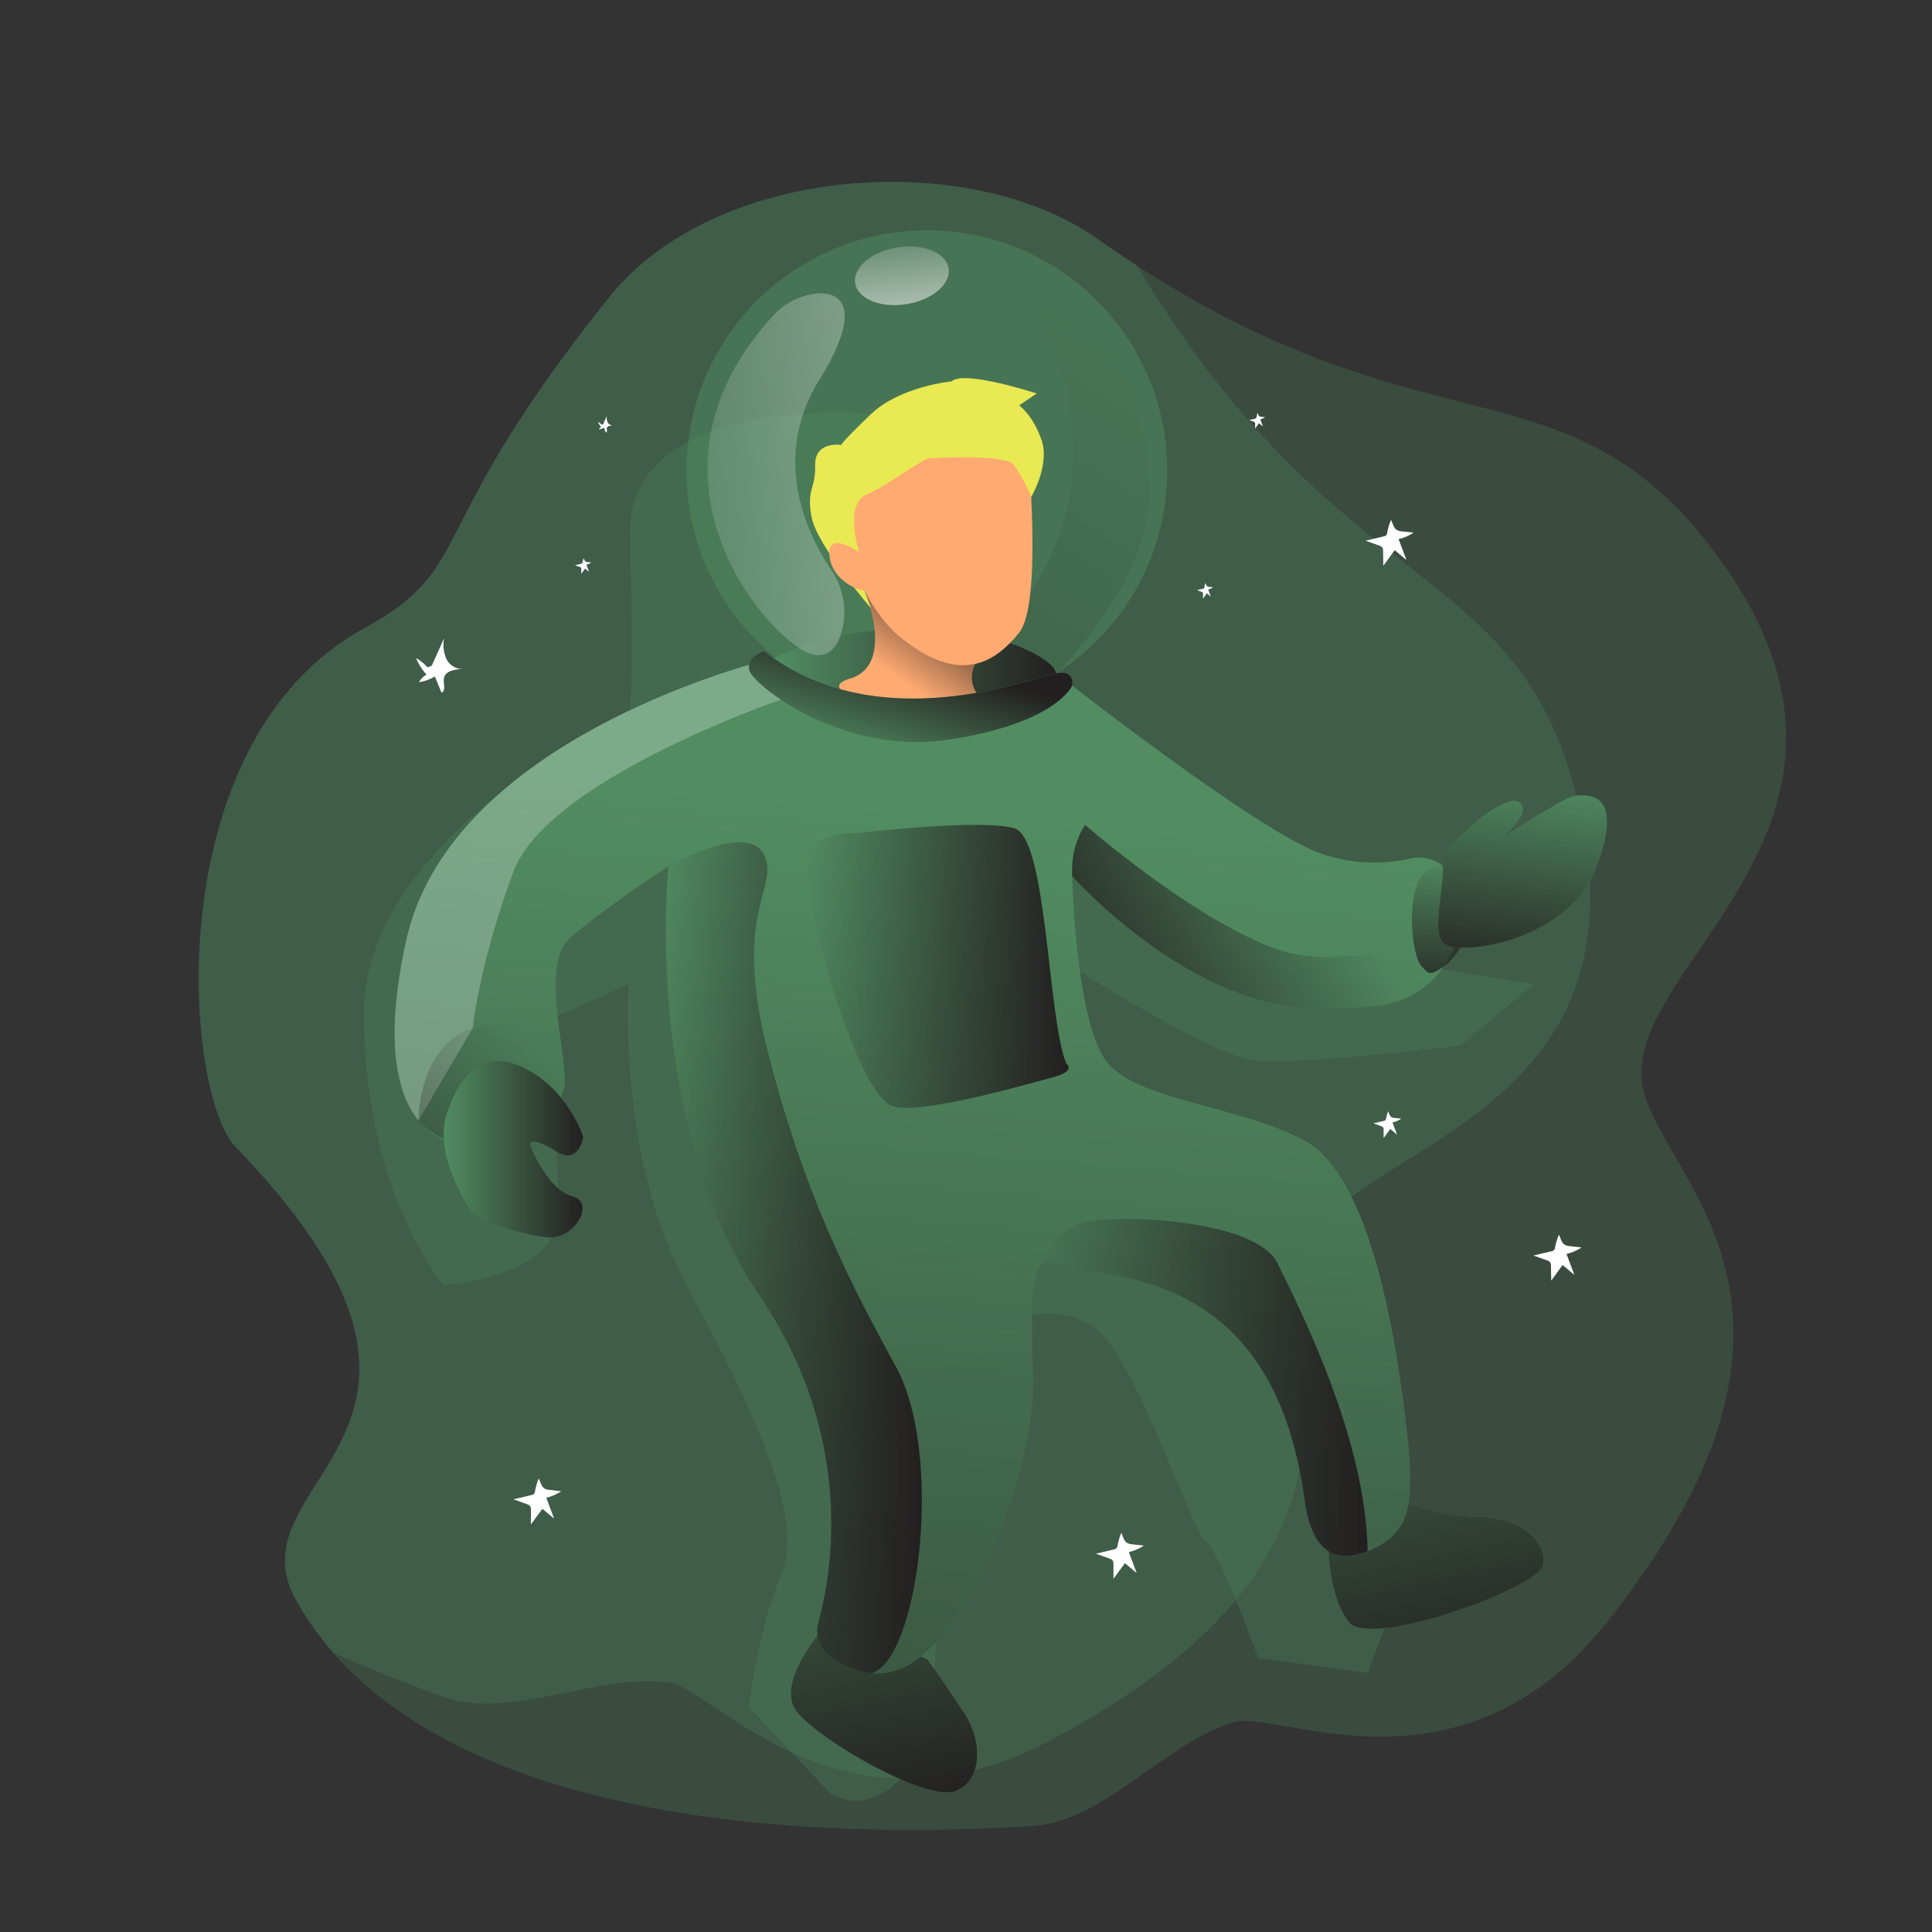 <svg transform="scale(1)" id="_0053_astronaut" xmlns="http://www.w3.org/2000/svg" xmlns:xlink="http://www.w3.org/1999/xlink" viewBox="0 0 500 500" class="show_show__wrapper__graphic__5Waiy "><rect x="0" y="0" width="500" height="500" fill="#333333" stroke="none"/><title>React</title><defs><style>.cls-1{opacity:.49;}.cls-1,.cls-2,.cls-3,.cls-4,.cls-5,.cls-6,.cls-7,.cls-8,.cls-9,.cls-10,.cls-11,.cls-12,.cls-13,.cls-14,.cls-15,.cls-16,.cls-17,.cls-18,.cls-19,.cls-20,.cls-21,.cls-22,.cls-23,.cls-24{stroke-width:0px;}.cls-1,.cls-19,.cls-23{fill:#518d61;}.cls-1,.cls-19,.cls-24{isolation:isolate;}.cls-2{fill:url(#linear-gradient);}.cls-3{fill:url(#linear-gradient-11);}.cls-4{fill:url(#linear-gradient-12);}.cls-5{fill:url(#linear-gradient-13);}.cls-6{fill:url(#linear-gradient-10);}.cls-7{fill:url(#linear-gradient-17);}.cls-8{fill:url(#linear-gradient-16);}.cls-9{fill:url(#linear-gradient-15);}.cls-10{fill:url(#linear-gradient-14);}.cls-11{fill:url(#linear-gradient-4);}.cls-12{fill:url(#linear-gradient-2);}.cls-13{fill:url(#linear-gradient-3);}.cls-14{fill:url(#linear-gradient-8);}.cls-15{fill:url(#linear-gradient-9);}.cls-16{fill:url(#linear-gradient-7);}.cls-17{fill:url(#linear-gradient-5);}.cls-18{fill:url(#linear-gradient-6);}.cls-19{opacity:.27;}.cls-20{fill:#e8e953;}.cls-21,.cls-24{fill:#fff;}.cls-22{fill:#ffaa71;}.cls-24{opacity:.25;}</style><linearGradient id="linear-gradient" x1="373.44" y1="3562.45" x2="269.2" y2="3405.39" gradientTransform="translate(-85.13 3652.57) scale(1 -1)" gradientUnits="userSpaceOnUse"><stop offset="0" stop-color="#231f20" stop-opacity="0"></stop><stop offset="1" stop-color="#231f20"></stop></linearGradient><linearGradient id="linear-gradient-2" x1="204.16" y1="332.26" x2="234.14" y2="470.4" gradientTransform="matrix(1,0,0,1,0,0)" xlink:href="#linear-gradient"></linearGradient><linearGradient id="linear-gradient-3" x1="349.27" y1="300.78" x2="379.24" y2="438.91" gradientTransform="matrix(1,0,0,1,0,0)" xlink:href="#linear-gradient"></linearGradient><linearGradient id="linear-gradient-4" x1="243.34" y1="211.11" x2="204.25" y2="688.07" gradientTransform="matrix(1,0,0,1,0,0)" xlink:href="#linear-gradient"></linearGradient><linearGradient id="linear-gradient-5" x1="285.82" y1="3479.27" x2="358.42" y2="3479.27" xlink:href="#linear-gradient"></linearGradient><linearGradient id="linear-gradient-6" x1="224.52" y1="3382.91" x2="131.34" y2="3300.8" xlink:href="#linear-gradient"></linearGradient><linearGradient id="linear-gradient-7" x1="257.35" y1="3327.07" x2="323.71" y2="3327.07" xlink:href="#linear-gradient"></linearGradient><linearGradient id="linear-gradient-8" x1="293.94" y1="3402.47" x2="361.71" y2="3402.47" xlink:href="#linear-gradient"></linearGradient><linearGradient id="linear-gradient-9" x1="460.19" y1="3430.7" x2="456.97" y2="3391.43" xlink:href="#linear-gradient"></linearGradient><linearGradient id="linear-gradient-10" x1="481.88" y1="3451.93" x2="475.45" y2="3396.96" xlink:href="#linear-gradient"></linearGradient><linearGradient id="linear-gradient-11" x1="199.96" y1="3355.14" x2="236.06" y2="3355.14" xlink:href="#linear-gradient"></linearGradient><linearGradient id="linear-gradient-12" x1="354.97" y1="3293.5" x2="439.07" y2="3293.5" xlink:href="#linear-gradient"></linearGradient><linearGradient id="linear-gradient-13" x1="432.25" y1="3428.23" x2="355.86" y2="3392.53" xlink:href="#linear-gradient"></linearGradient><linearGradient id="linear-gradient-14" x1="232.78" y1="175.9" x2="250.05" y2="151.3" gradientTransform="matrix(1,0,0,1,0,0)" xlink:href="#linear-gradient"></linearGradient><linearGradient id="linear-gradient-15" x1="313.43" y1="3453.16" x2="322.24" y2="3482.68" xlink:href="#linear-gradient"></linearGradient><linearGradient id="linear-gradient-16" x1="-32" y1="3592.12" x2="205.52" y2="3648.07" gradientTransform="translate(-305.22 3691.82) rotate(7.8) scale(1 -1)" gradientUnits="userSpaceOnUse"><stop offset="0" stop-color="#fff" stop-opacity="0"></stop><stop offset="1" stop-color="#fff"></stop></linearGradient><linearGradient id="linear-gradient-17" x1="316.61" y1="3598.61" x2="321.85" y2="3551.25" gradientTransform="translate(-646.29 3557.43) rotate(9.08) scale(1 -1)" xlink:href="#linear-gradient-16"></linearGradient></defs><g id="background"><path class="cls-19" d="M425.08,280.94c4.22,23.7,56.12,56.72-9.2,138.9-37.93,47.72-85.13,22.61-96.36,25.84-18.05,5.2-33.6,25.74-52.34,26.89-21.3,1.27-134.04,8.47-180.79-44.64-3.73-4.21-7.01-8.81-9.76-13.72-18.04-32.13,56.21-42.92-15.71-117.41-13.45-13.95-20.29-104.76,33.19-134.14,29.82-16.36,14.19-24.14,63.63-85.85,27.46-34.23,93.01-38.49,126.33-14.97,3.47,2.45,6.85,4.74,10.14,6.87,77.8,50.56,113.46,22.35,152.31,78.05,47.06,67.46-26.94,103.43-21.45,134.18Z"></path><path class="cls-19" d="M335.9,326.99c-5.65,23.39,28.59,74.49-64.23,123.49-53.91,28.46-87.04-13.5-98.59-15.04-18.61-2.54-41.1,10.08-58.73,3.59-4.93-1.81-15.09-5.53-27.89-11.11-3.73-4.21-7.01-8.81-9.76-13.72-18.04-32.13,56.21-42.92-15.71-117.41-13.45-13.95-20.29-104.76,33.19-134.14,29.76-16.36,14.12-24.14,63.57-85.85,27.46-34.23,93.01-38.49,126.33-14.97,3.47,2.45,6.85,4.74,10.14,6.87l.6.96c53.73,89.08,100.92,73.63,114.68,143.05,15.95,80.69-66.27,83.9-73.6,114.26Z"></path><path class="cls-19" d="M163.05,138.52c.95,37.03,0,45.77,0,45.77,0,0-68.87,31.61-68.87,78.01s20.68,70.35,20.68,70.35c0,0,22.37-1.7,27.78-12.4,5.41-10.7-3.23-55.18-3.23-55.18l23.32-10.35s-3.26,44.05,14.97,77.92c18.23,33.88,30.64,60.68,24.43,75.12-6.21,14.44-8.27,34.07-8.27,34.07l20.73,22.02s9.74,7.94,21.08-6.34c11.35-14.28,4.46-78.18,6.99-81.4s14.2-32.86,14.2-32.86c0,0,16.17-7.81,26.88.75s24.23,51.4,28.18,54.61,13.69,30.49,13.69,30.49l28.35,3.87,5.81-15.32-25.79-46.38-3.37-44.29-11.6-19.5-46.38-28.79-2.83-33.42s43.01,28.4,55.79,29.31c12.78.91,52.35-3.98,52.35-3.98l19.02-15.89-29.01-4.64-56-12.16-55.06-37.78-32.7-72.1,1.27-20.86s-63.36-5.71-62.41,31.33Z"></path></g><g id="stars"><path class="cls-21" d="M359,137.93c-.03.23-.13.44-.28.62-.18.15-.41.25-.65.28l-4.67,1.1,3.55,1.27c.29.08.56.25.77.47.17.29.25.63.22.96l.06,3.8,2.95-4.04,3.04,2.54-2.03-5.4c1.38-.32,2.7-.89,3.88-1.69l-3.2-.34c-1.97-.23-1.93-1.47-2.64-2.98-.46,1.1-.8,2.24-1.03,3.41Z"></path><path class="cls-21" d="M402.45,322.93c-.03.23-.13.44-.28.61-.18.16-.41.26-.65.29l-4.67,1.1,3.55,1.27c.3.08.57.24.77.47.17.29.25.63.22.96l.06,3.8,2.95-4.04,3.04,2.54-2.03-5.4c1.38-.33,2.7-.9,3.88-1.69l-3.2-.36c-1.97-.22-1.93-1.46-2.64-2.97-.46,1.1-.8,2.24-1.03,3.41Z"></path><path class="cls-21" d="M138.46,386.02c-.03.23-.13.44-.28.61-.18.16-.41.26-.65.29l-4.67,1.1,3.55,1.27c.29.08.56.25.77.47.17.29.25.63.22.96v3.8l2.97-4.04,3.04,2.54-2.03-5.4c1.38-.32,2.7-.89,3.88-1.69l-3.2-.36c-1.97-.22-1.93-1.46-2.64-2.97-.45,1.1-.77,2.24-.98,3.41Z"></path><path class="cls-21" d="M358.68,289.55c-.02.13-.07.25-.15.36-.11.09-.24.15-.38.18l-2.71.63,2.07.76c.17.05.32.15.44.28.1.17.14.36.13.56v2.21l1.72-2.36,1.76,1.46-1.18-3.13c.8-.19,1.57-.53,2.26-.99l-1.86-.2c-1.14-.13-1.12-.85-1.53-1.72-.25.64-.43,1.3-.56,1.98Z"></path><path class="cls-21" d="M289.21,400.09c-.04.22-.14.43-.28.61-.19.16-.42.26-.66.29l-4.65,1.1,3.55,1.27c.3.08.56.25.77.47.17.29.25.63.22.96v3.8l2.97-4.04,3.04,2.54-2.03-5.4c1.38-.33,2.7-.9,3.88-1.69l-3.21-.36c-1.95-.22-1.91-1.46-2.62-2.97-.45,1.1-.77,2.24-.98,3.41Z"></path><path class="cls-21" d="M325.18,108.02c-.01.08-.04.15-.09.22-.07.05-.15.08-.23.1l-1.57.37,1.2.44c.1.03.19.09.25.16.06.1.08.21.08.32v1.27l1-1.37,1.04.84-.7-1.83c.45-.12.88-.31,1.27-.57l-1.08-.11c-.67-.08-.66-.49-.9-1.01-.13.38-.22.78-.28,1.18Z"></path><path class="cls-21" d="M311.68,152.06c-.02.08-.05.15-.1.2-.06.05-.14.08-.22.1l-1.57.37,1.19.44c.1.03.2.08.27.16.06.1.08.21.08.32v1.27l1-1.37,1.03.84-.68-1.83c.45-.11.88-.31,1.27-.57l-1.09-.11c-.66-.08-.65-.49-.89-1.01-.14.39-.23.79-.28,1.19Z"></path><path class="cls-21" d="M156.1,109.85l.95-2.12c-.11.53-.06,1.08.16,1.57.23.49.73.8,1.27.8-.61,0-1.39.14-1.48.74,0,.39.19.94-.18,1.09l-.51-1.27c-.39.22-.82.37-1.27.44.13-.25.33-.46.58-.6-.34-.37-.62-.8-.81-1.27.33.2.63.44.89.72"></path><path class="cls-21" d="M150.71,145.62c-.02.07-.05.14-.1.2-.06.05-.14.09-.22.1l-1.58.37,1.27.44c.1.03.2.08.27.16.05.1.08.22.08.33v1.27l.99-1.36,1.03.85-.68-1.84c.45-.11.88-.31,1.27-.57l-1.09-.11c-.66-.08-.65-.49-.89-1-.15.37-.26.76-.33,1.15Z"></path><path class="cls-21" d="M111.75,172.27l3.18-7.1c-.35,1.78-.15,3.63.57,5.3.78,1.68,2.49,2.73,4.34,2.68-2.03,0-4.67.46-4.97,2.45-.19,1.27.62,3.14-.6,3.69l-1.72-4.2c-1.28.74-2.68,1.24-4.13,1.48.45-.84,1.13-1.53,1.97-1.99-1.17-1.25-2.09-2.7-2.73-4.29,1.12.65,2.13,1.47,3,2.42"></path><path class="cls-21" d="M156.1,109.85l.95-2.12c-.11.53-.06,1.08.16,1.57.23.49.73.8,1.27.8-.61,0-1.39.14-1.48.74,0,.39.19.94-.18,1.09l-.51-1.27c-.39.22-.82.37-1.27.44.13-.25.33-.46.58-.6-.34-.37-.62-.8-.81-1.27.33.2.63.44.89.72"></path></g><g id="astronaut"><path class="cls-2" d="M260.51,66.67s41.22,53.15-3.66,98.5l16.48,9.13s26.09-24.81,23.95-49.85c-2.14-25.04-5.69-38.16-36.77-57.78Z"></path><path class="cls-23" d="M214.35,419.86s-14.26,15.46-8.15,23.13c6.11,7.67,34.02,23.58,41.21,20.51,7.19-3.07,6.66-13.31,2.17-20.15-4.49-6.83-9.59-13.95-9.59-13.95l-25.64-9.55Z"></path><path class="cls-23" d="M343.77,398.89s-.28,14.05,5.39,20.95c5.67,6.9,48.99-8.88,50.2-14.76,1.2-5.88-5.67-12.45-17-12.6-6.42.05-12.77-1.25-18.66-3.8,0,0-21.08-.98-19.92,10.22Z"></path><path class="cls-12" d="M214.35,419.86s-14.26,15.46-8.15,23.13c6.11,7.67,34.02,23.58,41.21,20.51,7.19-3.07,6.66-13.31,2.17-20.15-4.49-6.83-9.59-13.95-9.59-13.95l-25.64-9.55Z"></path><path class="cls-13" d="M343.77,398.89s-.28,14.05,5.39,20.95c5.67,6.9,48.99-8.88,50.2-14.76,1.2-5.88-5.67-12.45-17-12.6-6.42.05-12.77-1.25-18.66-3.8,0,0-21.08-.98-19.92,10.22Z"></path><path class="cls-1" d="M302.08,121.82c0,34.36-27.85,62.21-62.21,62.21s-62.21-27.85-62.21-62.21,27.85-62.21,62.21-62.21c34.31-.05,62.17,27.73,62.21,62.04,0,.06,0,.12,0,.18Z"></path><path class="cls-23" d="M273.29,174.3c-22.59,14.35-51.82,12.65-72.6-4.21,0,0,15.21-8.17,39.3-7.44,19.83.65,33.29,8.23,33.29,11.65Z"></path><path class="cls-23" d="M373.71,250.08h0c-3.85,5.64-9.95,9.34-16.74,10.14-6.45.75-12.96.92-19.44.51-31.46-1.79-60.06-33.98-60.06-33.98,0,0,.86,39.79,9.74,48.99,8.88,9.2,34.16,10.73,50.32,19.37,17.33,9.28,23.94,51.86,26.63,75.84,2.13,19.3.48,26.12-10.14,30.43-7.16,2.92-14.3,1.61-16.3-13.19-8.47-62.72-53.94-56.61-63.6-61.21-1.81-.86-3.17-.82-4.2-.08-2.38,1.74-2.89,7.33-2.89,14.25,0,5.9.37,12.75.27,19.02-.29,16.72-11.59,52.38-27.25,67.03-5.07,4.79-10.07,6.15-14.4,5.81-4.03-.44-7.85-2.02-11.01-4.56-2.59-2-3.7-5.36-2.81-8.51,3.41-12.2,9.89-47.47-15.02-84.35-30.83-45.64-23.81-111.45-23.81-111.45,0,0-16.48,10.79-25.28,18.42-8.8,7.63.15,32.48-1.88,39.53-4.74,16.38-24.94,14.31-24.94,14.31-4.94-.15-9.54-2.51-12.55-6.43h0c-5.3-6.57-9.05-19.79-3.23-46.42,10.68-48.8,80.1-69.31,93.48-72.84,1.45-.38,2.23-.56,2.23-.56l72.6,4.16s50.35,39.63,67.62,46.29c7.66,2.85,15.99,3.4,23.96,1.57,5.31-1.18,10.6,2.03,12.01,7.28l.23.84c1.8,6.79.51,14.02-3.52,19.77Z"></path><path class="cls-11" d="M373.71,250.08h0c-3.85,5.64-9.95,9.34-16.74,10.14-6.45.75-12.96.92-19.44.51-31.46-1.79-60.06-33.98-60.06-33.98,0,0,.86,39.79,9.74,48.99,8.88,9.2,34.16,10.73,50.32,19.37,17.33,9.28,23.94,51.86,26.63,75.84,2.13,19.3.48,26.12-10.14,30.43-7.16,2.92-14.3,1.61-16.3-13.19-8.47-62.72-53.94-56.61-63.6-61.21-1.81-.86-3.17-.82-4.2-.08-2.38,1.74-2.89,7.33-2.89,14.25,0,5.9.37,12.75.27,19.02-.29,16.72-11.59,52.38-27.25,67.03-5.07,4.79-10.07,6.15-14.4,5.81-4.03-.44-7.85-2.02-11.01-4.56-2.59-2-3.7-5.36-2.81-8.51,3.41-12.2,9.89-47.47-15.02-84.35-30.83-45.64-23.81-111.45-23.81-111.45,0,0-16.48,10.79-25.28,18.42-8.8,7.63.15,32.48-1.88,39.53-4.74,16.38-24.94,14.31-24.94,14.31-4.94-.15-9.54-2.51-12.55-6.43h0c-5.3-6.57-9.05-19.79-3.23-46.42,10.68-48.8,80.1-69.31,93.48-72.84,1.45-.38,2.23-.56,2.23-.56l72.6,4.16s50.35,39.63,67.62,46.29c7.66,2.85,15.99,3.4,23.96,1.57,5.31-1.18,10.6,2.03,12.01,7.28l.23.84c1.8,6.79.51,14.02-3.52,19.77Z"></path><path class="cls-24" d="M202.12,181.05s-60.38,20.72-69.23,44.49c-8.85,23.77-10.55,40.51-10.55,40.51l-14.05,23.94h0c-5.3-6.57-9.05-19.79-3.23-46.42,10.68-48.8,80.1-69.31,93.48-72.84l3.58,10.32Z"></path><path class="cls-17" d="M273.29,174.3c-22.59,14.35-51.82,12.65-72.6-4.21,0,0,15.21-8.17,39.3-7.44,19.83.65,33.29,8.23,33.29,11.65Z"></path><path class="cls-18" d="M108.3,289.99s-.19-23.39,18.73-24.83c18.92-1.43,18.76,16.94,18.76,16.94,0,0-9.61,17.47-24.94,14.31-9.7-1.99-12.55-6.43-12.55-6.43Z"></path><path class="cls-16" d="M225.57,433.02c-3.94-.42-7.68-1.95-10.79-4.4-2.71-2.03-3.91-5.52-3-8.79,3.42-12.29,9.79-47.46-15.05-84.24-30.83-45.64-23.81-111.45-23.81-111.45,0,0,20.46-11.61,24.77-3s-8.41,14.23,1.01,51.01c9.42,36.78,20.77,58.91,33.18,81.58,12.41,22.67,5.98,75.63-6.31,79.29Z"></path><path class="cls-14" d="M222.41,215.55s31.52-3.71,40.09-1.19c8.57,2.52,8.57,48.95,13.43,60.86,0,0,2.79,1.89-3.2,3.51s-36.77,10.52-42.41,7.28c-5.64-3.25-11.58-19.97-14.96-30.76-3.39-10.79-8.79-32.39-5.55-36.17,3.23-3.78,12.6-3.52,12.6-3.52Z"></path><path class="cls-15" d="M373.39,224.15s-5.39-.72-7.19,6.57c-1.8,7.29-.19,17.47,1.7,19.37,1.89,1.9,1.9,2.69,5.81,0s8.49-12.12,8.49-12.12c0,0,.81-15.3-8.81-13.82Z"></path><path class="cls-23" d="M373.39,224.15c.44,5.16-2.89,16.28,0,19.87,2.89,3.59,32.31.33,39.86-19.87,7.56-20.2-3.25-18.45-5.81-18.18-2.56.27-19.02,11.07-19.02,11.07,0,0,8.51-6.75,4.73-9.45-3.78-2.7-20.21,11.39-19.77,16.56Z"></path><path class="cls-6" d="M373.39,224.15c.44,5.16-2.89,16.28,0,19.87,2.89,3.59,32.31.33,39.86-19.87,7.56-20.2-3.25-18.45-5.81-18.18-2.56.27-19.02,11.07-19.02,11.07,0,0,8.51-6.75,4.73-9.45-3.78-2.7-20.21,11.39-19.77,16.56Z"></path><path class="cls-23" d="M116.29,286.59s4.54-15.77,17.14-11.14c12.6,4.63,17.56,18.28,17.5,18.88s-1.41,7.26-7.06,3.64c-5.65-3.63-6.81-2.33-6.67-1.71s4.56,11.6,10.84,13.3c6.28,1.7.62,10.76-5.43,10.7s-19.27-4.55-20.64-6.72-10.68-16.29-5.68-26.94Z"></path><path class="cls-3" d="M116.29,286.59s4.54-15.77,17.14-11.14c12.6,4.63,17.56,18.28,17.5,18.88s-1.41,7.26-7.06,3.64c-5.65-3.63-6.81-2.33-6.67-1.71s4.56,11.6,10.84,13.3c6.28,1.7.62,10.76-5.43,10.7s-19.27-4.55-20.64-6.72-10.68-16.29-5.68-26.94Z"></path><path class="cls-4" d="M353.94,401.4c-7.16,2.92-14.3,1.61-16.3-13.19-8.47-62.72-53.94-56.61-63.6-61.21-1.81-.86-3.17-.82-4.2-.08,0,0,2.7-9.53,12.77-10.98s42.65,0,48.04,11.06c5.39,11.06,22.82,44.9,23.29,74.4Z"></path><path class="cls-5" d="M373.71,250.08h0c-3.85,5.64-9.95,9.34-16.74,10.14-6.45.75-12.96.92-19.44.51-31.46-1.79-60.06-33.98-60.06-33.98-.41-8.48,3.39-13.25,3.39-13.25,0,0,27.12,23.82,48.9,31.9,21.78,8.08,44.97-8.8,43.94,4.68Z"></path><path class="cls-22" d="M223.82,152.92s8.01,19.17-3.8,22.68c-11.82,3.51,16.38,10.14,25.36,8.42,8.98-1.72,8.88-3.02,8.88-3.02-2.69-2.11-3.53-5.81-2.02-8.88,2.32-5.69-28.41-19.21-28.41-19.21Z"></path><path class="cls-10" d="M223.82,152.92s8.01,19.17-3.8,22.68c-11.82,3.51,16.38,10.14,25.36,8.42,8.98-1.72,8.88-3.02,8.88-3.02-2.69-2.11-3.53-5.81-2.02-8.88,2.32-5.69-28.41-19.21-28.41-19.21Z"></path><path class="cls-22" d="M265.97,115.7s3.93,40.45-2.22,48.05c-6.15,7.61-15.21,13.71-30.53,1.34-15.32-12.36-20.76-45.33-9.7-51.81,11.06-6.48,30.67-16.22,42.45,2.41Z"></path><path class="cls-20" d="M246.31,98.69s-13.35,1.27-20.91,8.49c-7.56,7.23-7.71,7.96-7.71,7.96,0,0-6.87-1.08-6.73,5.26.14,6.34-2.29,5.95-.94,13.36,1.36,7.42,15.38,23.63,15.38,23.63l-5.97-16.1,2.92,1.65s-3.97-12.43,1.84-14.91,14.17-9.12,16.19-9.38c2.02-.27,19.84-1.08,22,1.62,1.79,2.62,3.3,5.41,4.51,8.34,0,0,4.93-8.34,2.64-14.82-2.29-6.48-5.77-8.88-5.77-8.88l4.55-3.08s-18.75-6.12-22-3.16Z"></path><path class="cls-22" d="M222.41,142.95s-7.68-5.4-7.78,0c-.1,5.4,4.97,9.28,9.26,9.97,4.29.68-1.47-9.97-1.47-9.97Z"></path><path class="cls-23" d="M197.69,168.49s-4.49,1.47-3.8,4.92c.68,3.45,23.46,22.18,51.4,18.03,27.94-4.15,32.17-13.95,32.17-13.95,0,0,1.05-4.21-4.18-3.26-5.24.95-46.06,17.41-75.58-5.74Z"></path><path class="cls-9" d="M197.69,168.49s-4.49,1.47-3.8,4.92c.68,3.45,23.46,22.18,51.4,18.03,27.94-4.15,32.17-13.95,32.17-13.95,0,0,1.05-4.21-4.18-3.26-5.24.95-46.06,17.41-75.58-5.74Z"></path><path class="cls-8" d="M210.78,169.49c4.12.55,6.15-2.54,7.13-6.34,1.36-5.38.34-11.08-2.8-15.66-5.9-8.74-15.91-28.59-3.03-49.26,17.26-27.68-4.4-24.61-11.41-17.17-40.53,43.27.49,87.15,10.12,88.42Z"></path><ellipse class="cls-7" cx="233.41" cy="71.37" rx="12.24" ry="7.44" transform="translate(-8.34 37.73) rotate(-9.08)"></ellipse></g></svg>